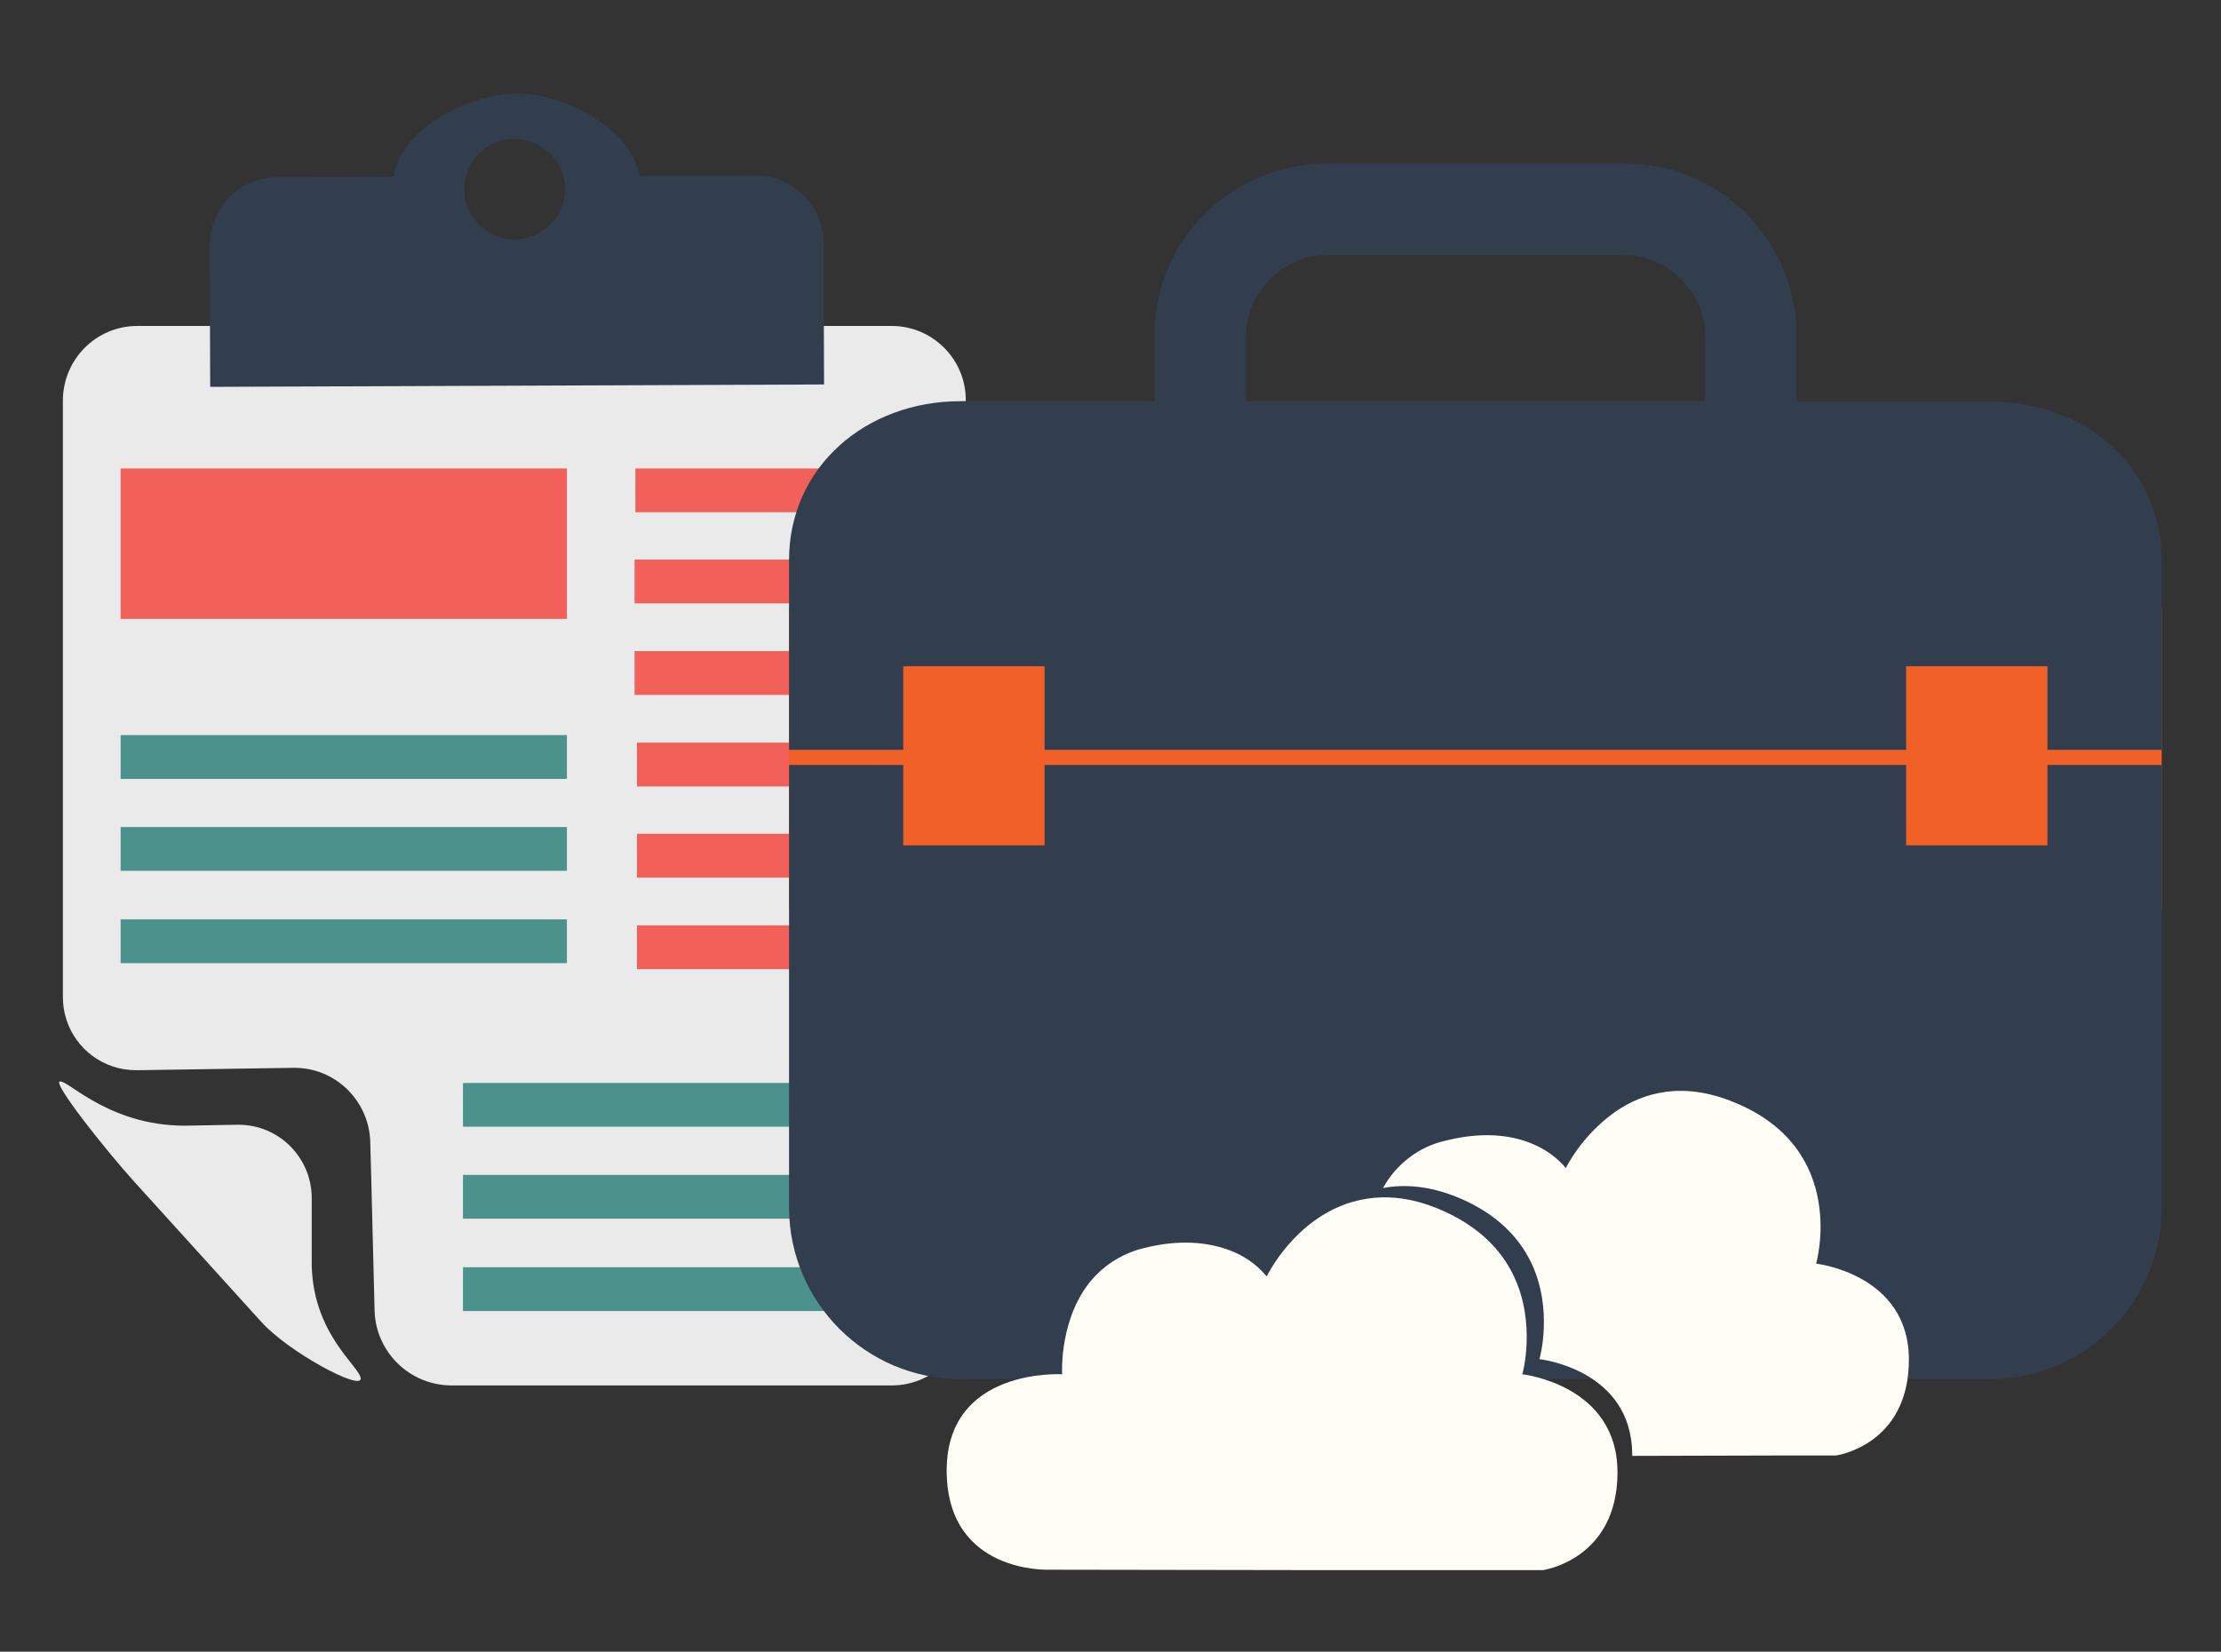 <?xml version="1.0" encoding="utf-8"?>
<!-- Generator: Adobe Illustrator 22.1.0, SVG Export Plug-In . SVG Version: 6.00 Build 0)  -->
<svg version="1.1" id="Layer_1" xmlns="http://www.w3.org/2000/svg" xmlns:xlink="http://www.w3.org/1999/xlink" x="0px" y="0px"
	 viewBox="0 0 557.9 415" style="enable-background:new 0 0 557.9 415;" xml:space="preserve">
<rect x="0" y="0" width="557.9" height="415" fill="#333333" stroke="none"/>
<style type="text/css">
	.st0{fill:#EAEAEA;}
	.st1{fill:#323E4E;}
	.st2{fill:#4B918C;}
	.st3{fill:#F16059;}
	.st4{fill:#F16027;}
	.st5{fill:#FEFEF6;}
</style>
<title>бизнес2</title>
<path class="st0" d="M65.7,332.2c6.9,7.6,24.9,17.2,24.9,14.2c0-3-12.6-11.4-12.3-30V301c0-10.1-8.2-18.4-18.4-18.4
	c-0.1,0-0.2,0-0.3,0l-11.2,0.2c-20.1,0.8-31-11.2-33.3-11.1c-2.3,0,11.8,17.7,18.7,25.3L65.7,332.2z"/>
<path class="st0" d="M28.2,267.9c2,0.7,4.1,1,6.2,1l39.4-0.6c10.3-0.1,18.8,8.1,19.2,18.4l0.2,7.2l0.9,35.6
	c0.4,10.3,8.8,18.5,19.2,18.6H224c10.3,0,18.6-8.3,18.6-18.6v-229c0-10.3-8.4-18.6-18.6-18.6H34.5c-10.3,0-18.6,8.3-18.7,18.6v150.1
	C15.8,258.4,20.8,265.4,28.2,267.9z"/>
<path class="st1" d="M189.8,44.1l-29.3,0.1c-1.4-11.7-18.8-20.8-30.9-20.7s-29.3,9.2-30.7,20.9l-29.3,0.1
	c-9.4,0.1-16.9,7.7-16.9,17.1V68l0.1,29.2L207,96.6l-0.1-29.1V61C206.7,51.6,199.2,44.1,189.8,44.1z M129.3,60.2
	c-7,0-12.7-5.6-12.7-12.6c0-7,5.6-12.7,12.6-12.7c7,0,12.7,5.6,12.7,12.6c0,0,0,0,0,0C141.9,54.4,136.3,60.1,129.3,60.2L129.3,60.2z
	"/>
<rect x="30.3" y="184.7" class="st2" width="112.1" height="11"/>
<rect x="30.3" y="231" class="st2" width="112.1" height="11"/>
<rect x="30.3" y="207.8" class="st2" width="112.1" height="11"/>
<rect x="30.3" y="117.7" class="st3" width="112.1" height="37.8"/>
<rect x="159.6" y="117.7" class="st3" width="64.9" height="11"/>
<rect x="159.4" y="163.6" class="st3" width="64.9" height="11"/>
<rect x="159.4" y="140.6" class="st3" width="64.9" height="11"/>
<rect x="160" y="186.6" class="st3" width="65" height="11"/>
<rect x="160" y="232.5" class="st3" width="65" height="11"/>
<rect x="160" y="209.5" class="st3" width="65" height="11"/>
<rect x="116.3" y="272.1" class="st2" width="112.1" height="11"/>
<rect x="116.3" y="318.4" class="st2" width="112.1" height="11"/>
<rect x="116.3" y="295.2" class="st2" width="112.1" height="11"/>
<rect x="198.2" y="152.7" class="st4" width="344.8" height="75.8"/>
<path class="st1" d="M226.9,212.4v-20.2h-28.7v111.3c0.1,23.7,19.3,43,43.1,43H500c23.7-0.1,42.9-19.3,43-43V192.2h-28.7v20.2h-35.5
	v-20.2H262.4v20.2L226.9,212.4z"/>
<path class="st1" d="M543,188.5v-47.6c0-23.7-19.3-40-43-40h-48.7V84.1c-0.1-23.7-19.3-43-43-43H333c-23.7,0.1-43,19.3-43,43v16.7
	h-48.7c-23.7,0-43.1,16.4-43.1,40v47.6h28.7v-21h35.5v21h216.4v-21h35.5v21H543z M428.2,100.8H313V84.1c0-10.6,9.5-20,20-20h75.3
	c10.5,0,20,9.5,20,20V100.8z"/>
<path class="st5" d="M447.9,365.7h13.3c0,0,18.3-2.5,18.3-24.1c0-21.5-23.3-24.1-23.3-24.1s8.3-28.7-20.5-40.5
	c-13-5.4-22.9-2.5-29.9,2.3c-5.2,3.7-9.5,8.6-12.5,14.2c0,0-8.6-12.3-30.2-6.9c-6.7,1.5-12.4,5.9-15.7,11.9c5.3-1,11.6-0.6,18.9,2.4
	c9.8,4.1,15.3,10.1,18.3,16.3c5.7,11.9,2.1,24.3,2.1,24.3s23.3,2.5,23.3,24.1c0,0.1,0,0.1,0,0.2L447.9,365.7L447.9,365.7z"/>
<path class="st5" d="M327.7,394.5h59.9c0,0,18.6-2.6,18.7-24.4v-0.2c0-22-23.9-24.6-23.9-24.6s3.6-12.7-2.2-24.8
	c-3-6.3-8.7-12.5-18.7-16.7c-7.4-3.1-13.8-3.5-19.3-2.4c-15.1,2.9-22.9,17.1-23.9,19.1c-0.1,0.2-0.1,0.2-0.1,0.2l-0.2-0.2
	c-2.6-3.1-6-5.3-9.8-6.6c-4.9-1.7-11.8-2.6-20.9-0.3c-4.6,1.1-8.8,3.5-12.1,6.9c-9.3,9.7-8.4,24.8-8.4,24.8s-29-1.8-29,24.2v0.1
	c0.1,25.9,25.7,24.8,25.7,24.8L327.7,394.5L327.7,394.5z"/>
</svg>
